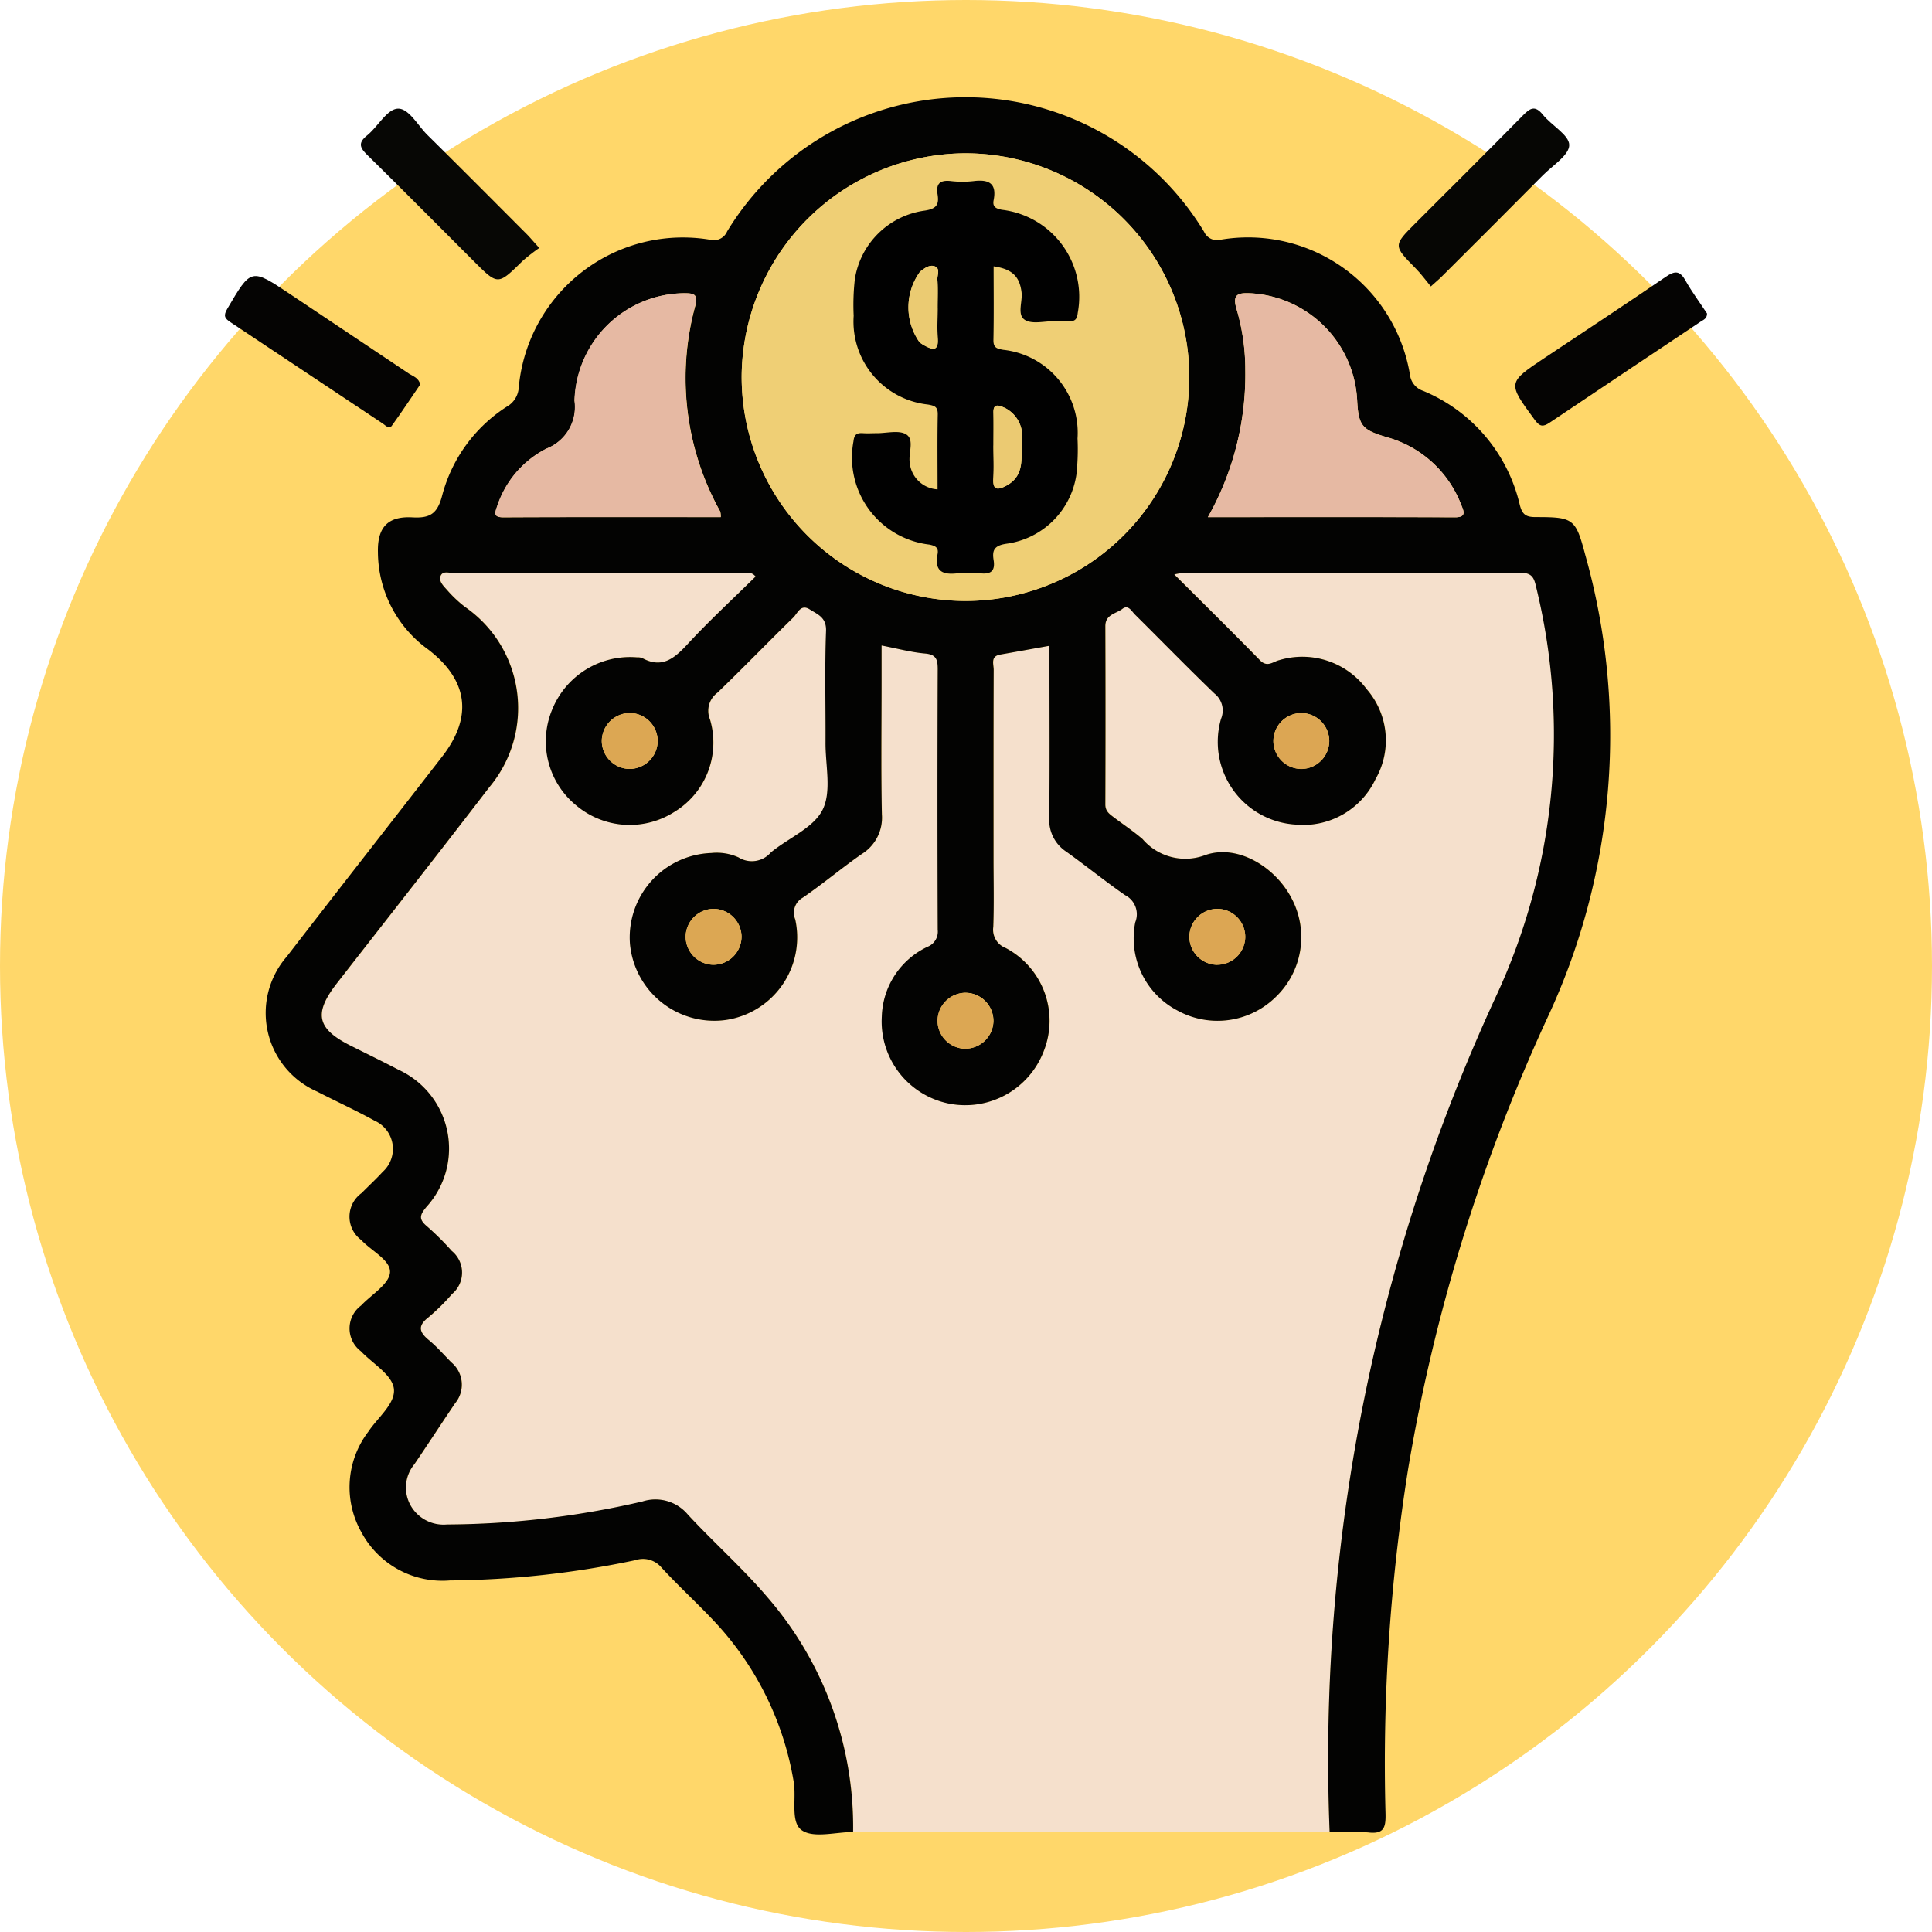 <svg xmlns="http://www.w3.org/2000/svg" width="83" height="83" viewBox="0 0 83 83">
  <g id="Grupo_993057" data-name="Grupo 993057" transform="translate(-181 -503)">
    <circle id="Elipse_8159" data-name="Elipse 8159" cx="41.5" cy="41.5" r="41.5" transform="translate(181 503)" fill="#ffd76a"/>
    <g id="Grupo_993096" data-name="Grupo 993096" transform="translate(647.399 315.317)">
      <path id="Trazado_652680" data-name="Trazado 652680" d="M-399.621,313.746h-20.468a15.079,15.079,0,0,0-3.663-10.066c-1.066-1.257-2.313-2.358-3.435-3.57a1.815,1.815,0,0,0-1.95-.566,37.753,37.753,0,0,1-8.4.99,1.626,1.626,0,0,1-1.568-.829,1.57,1.57,0,0,1,.168-1.761c.591-.868,1.162-1.75,1.751-2.62a1.247,1.247,0,0,0-.164-1.756c-.318-.319-.614-.666-.96-.951-.415-.341-.5-.61-.025-.982a8.729,8.729,0,0,0,1.013-1,1.2,1.2,0,0,0-.011-1.855,11.727,11.727,0,0,0-1.065-1.058c-.36-.3-.312-.486-.021-.831a3.724,3.724,0,0,0-1.19-5.888c-.686-.359-1.382-.7-2.074-1.043-1.452-.728-1.59-1.385-.577-2.685,2.185-2.8,4.381-5.6,6.543-8.417a5.283,5.283,0,0,0-1.037-7.745,5.3,5.3,0,0,1-.762-.715c-.155-.178-.4-.4-.284-.642.107-.219.406-.092.616-.092q6.16-.01,12.32,0c.18,0,.394-.1.587.14-.98.966-1.993,1.9-2.924,2.906-.567.613-1.094,1.061-1.951.594a.587.587,0,0,0-.222-.029,3.608,3.608,0,0,0-3.64,2.241,3.552,3.552,0,0,0,1.052,4.137,3.567,3.567,0,0,0,4.2.259,3.482,3.482,0,0,0,1.526-3.97.966.966,0,0,1,.323-1.151c1.1-1.06,2.161-2.16,3.254-3.226.185-.18.316-.6.709-.35.337.215.724.337.7.924-.059,1.6-.015,3.2-.022,4.807,0,.973.267,2.094-.126,2.878s-1.475,1.213-2.224,1.835a1.078,1.078,0,0,1-1.387.211,2.271,2.271,0,0,0-1.173-.189,3.633,3.633,0,0,0-3.492,3.9,3.639,3.639,0,0,0,4.087,3.277,3.586,3.586,0,0,0,3.013-4.326.741.741,0,0,1,.325-.933c.866-.594,1.67-1.277,2.533-1.874a1.835,1.835,0,0,0,.865-1.7c-.039-1.9-.013-3.806-.013-5.709v-1.55c.69.133,1.273.292,1.866.344.48.042.548.254.546.674q-.022,5.6,0,11.193a.7.7,0,0,1-.445.736,3.422,3.422,0,0,0-1.957,2.99,3.6,3.6,0,0,0,2.909,3.748,3.609,3.609,0,0,0,4.045-2.253,3.533,3.533,0,0,0-1.63-4.435.841.841,0,0,1-.535-.91c.035-.975.011-1.953.011-2.929,0-2.7,0-5.409.006-8.113,0-.241-.149-.581.283-.656.687-.119,1.372-.244,2.114-.377v.761c0,2.2.013,4.408-.008,6.611a1.628,1.628,0,0,0,.721,1.468c.855.61,1.671,1.277,2.535,1.873a.921.921,0,0,1,.438,1.166,3.5,3.5,0,0,0,1.809,3.789,3.57,3.57,0,0,0,4.229-.584,3.556,3.556,0,0,0,.688-4.212c-.7-1.381-2.343-2.368-3.725-1.877a2.418,2.418,0,0,1-2.688-.69c-.4-.342-.838-.633-1.256-.951-.177-.134-.344-.254-.343-.533q.016-3.831,0-7.663c0-.511.462-.536.734-.746.254-.2.395.1.541.248,1.138,1.129,2.256,2.277,3.41,3.388a.928.928,0,0,1,.286,1.09,3.559,3.559,0,0,0,3.194,4.543,3.434,3.434,0,0,0,3.443-1.954,3.35,3.35,0,0,0-.384-3.867,3.44,3.44,0,0,0-3.757-1.241c-.261.064-.51.325-.819.009-1.2-1.224-2.417-2.425-3.686-3.693a2.54,2.54,0,0,1,.316-.055c4.858,0,9.715.006,14.573-.014.482,0,.567.222.654.6a26.668,26.668,0,0,1-1.745,17.646A78.039,78.039,0,0,0-399.621,313.746Z" transform="translate(-9.654 -47.354)" fill="#f5e0cc"/>
      <path id="Trazado_652681" data-name="Trazado 652681" d="M-405.2,266.393a78.039,78.039,0,0,1,7.124-35.855,26.668,26.668,0,0,0,1.745-17.646c-.086-.379-.171-.6-.654-.6-4.858.02-9.715.013-14.573.014a2.54,2.54,0,0,0-.316.055c1.27,1.268,2.49,2.469,3.686,3.693.309.315.558.055.819-.009a3.44,3.44,0,0,1,3.757,1.241,3.35,3.35,0,0,1,.384,3.867,3.434,3.434,0,0,1-3.443,1.954,3.559,3.559,0,0,1-3.194-4.543.928.928,0,0,0-.286-1.09c-1.154-1.111-2.272-2.26-3.41-3.388-.147-.145-.288-.444-.541-.247-.272.21-.736.235-.734.745q.014,3.831,0,7.663c0,.279.166.4.343.533.418.318.859.609,1.256.951a2.418,2.418,0,0,0,2.688.69c1.382-.491,3.021.5,3.725,1.877a3.556,3.556,0,0,1-.688,4.212,3.57,3.57,0,0,1-4.229.584,3.5,3.5,0,0,1-1.809-3.789.921.921,0,0,0-.438-1.166c-.865-.6-1.68-1.263-2.535-1.873a1.628,1.628,0,0,1-.721-1.468c.022-2.2.008-4.407.008-6.611v-.761c-.742.133-1.428.258-2.114.377-.432.075-.282.414-.283.656-.009,2.7-.006,5.409-.006,8.113,0,.976.024,1.954-.011,2.929a.841.841,0,0,0,.535.91,3.533,3.533,0,0,1,1.63,4.435,3.609,3.609,0,0,1-4.045,2.253,3.6,3.6,0,0,1-2.909-3.748,3.422,3.422,0,0,1,1.957-2.99.7.7,0,0,0,.445-.736q-.022-5.6,0-11.193c0-.42-.066-.632-.546-.674-.592-.051-1.175-.211-1.866-.344v1.55c0,1.9-.026,3.807.013,5.709a1.835,1.835,0,0,1-.865,1.7c-.863.6-1.667,1.281-2.533,1.874a.741.741,0,0,0-.325.933,3.586,3.586,0,0,1-3.013,4.326,3.639,3.639,0,0,1-4.087-3.277,3.633,3.633,0,0,1,3.492-3.9,2.271,2.271,0,0,1,1.173.189,1.078,1.078,0,0,0,1.387-.211c.749-.622,1.831-1.05,2.224-1.835s.121-1.9.126-2.878c.007-1.6-.037-3.207.022-4.807.021-.587-.365-.709-.7-.924-.392-.251-.524.17-.709.35-1.093,1.066-2.154,2.166-3.254,3.226a.966.966,0,0,0-.323,1.151,3.482,3.482,0,0,1-1.526,3.97,3.567,3.567,0,0,1-4.2-.259,3.552,3.552,0,0,1-1.052-4.137,3.608,3.608,0,0,1,3.64-2.241.588.588,0,0,1,.222.029c.857.467,1.384.019,1.951-.594.931-1.007,1.944-1.94,2.924-2.906-.193-.241-.408-.14-.587-.14q-6.16-.01-12.32,0c-.21,0-.509-.126-.616.092-.119.244.129.465.284.642a5.305,5.305,0,0,0,.762.715A5.283,5.283,0,0,1-441.3,221.5c-2.162,2.82-4.358,5.614-6.543,8.417-1.013,1.3-.874,1.956.577,2.685.692.347,1.388.685,2.074,1.043a3.724,3.724,0,0,1,1.19,5.888c-.291.346-.339.531.021.831a11.724,11.724,0,0,1,1.065,1.058,1.2,1.2,0,0,1,.011,1.855,8.729,8.729,0,0,1-1.013,1c-.477.372-.39.641.025.982.347.285.642.631.96.951a1.247,1.247,0,0,1,.164,1.756c-.589.87-1.16,1.751-1.751,2.62a1.57,1.57,0,0,0-.168,1.761,1.625,1.625,0,0,0,1.568.829,37.751,37.751,0,0,0,8.4-.99,1.815,1.815,0,0,1,1.95.566c1.122,1.212,2.369,2.314,3.435,3.57a15.079,15.079,0,0,1,3.663,10.066c-.751,0-1.688.276-2.2-.073s-.224-1.377-.355-2.1a13.225,13.225,0,0,0-3.261-6.719c-.777-.849-1.637-1.621-2.415-2.469a1.037,1.037,0,0,0-1.126-.318,39.922,39.922,0,0,1-7.968.871,3.943,3.943,0,0,1-3.8-2.074,3.927,3.927,0,0,1,.3-4.318c.409-.618,1.2-1.23,1.092-1.876-.1-.589-.918-1.056-1.415-1.581a1.226,1.226,0,0,1,.01-1.961c.443-.469,1.2-.914,1.242-1.416.042-.529-.8-.93-1.236-1.4a1.248,1.248,0,0,1,.02-2.018c.3-.307.613-.592.9-.907a1.326,1.326,0,0,0-.345-2.2c-.807-.447-1.65-.829-2.471-1.252a3.687,3.687,0,0,1-1.3-5.8c2.216-2.872,4.455-5.726,6.677-8.594,1.323-1.708,1.114-3.281-.607-4.6a5.185,5.185,0,0,1-2.156-4.174c-.026-1.064.416-1.557,1.478-1.5.761.043,1.081-.152,1.285-.952a6.5,6.5,0,0,1,2.768-3.8,1.013,1.013,0,0,0,.518-.814,7.08,7.08,0,0,1,8.239-6.358.619.619,0,0,0,.714-.36,11.978,11.978,0,0,1,20.49.015.614.614,0,0,0,.722.339,7.05,7.05,0,0,1,8.122,5.8.836.836,0,0,0,.562.694,7.022,7.022,0,0,1,4.157,4.9c.111.435.282.525.693.524,1.605,0,1.706.064,2.114,1.605a28.623,28.623,0,0,1-1.588,19.836,76.367,76.367,0,0,0-6.019,19.474,80.389,80.389,0,0,0-.967,14.812c.012.6-.094.861-.752.781A14.488,14.488,0,0,0-405.2,266.393Zm-15.67-72.123a9.646,9.646,0,0,0-9.59,9.53,9.624,9.624,0,0,0,9.568,9.7,9.622,9.622,0,0,0,9.662-9.6A9.623,9.623,0,0,0-420.868,194.27ZM-410.43,209.9c3.628,0,7.123-.006,10.618.006.51,0,.368-.278.268-.524a4.789,4.789,0,0,0-3.207-2.919c-1.069-.32-1.213-.49-1.269-1.617a4.852,4.852,0,0,0-4.545-4.562c-.543-.024-.848,0-.623.714a9.21,9.21,0,0,1,.365,2.59A12.444,12.444,0,0,1-410.43,209.9Zm-20.928,0a.93.93,0,0,0-.02-.241,11.777,11.777,0,0,1-1.067-8.856c.141-.525-.141-.517-.5-.521a4.755,4.755,0,0,0-4.691,4.617,1.916,1.916,0,0,1-1.2,2.056,4.268,4.268,0,0,0-2.134,2.51c-.1.276-.135.445.277.443C-437.6,209.891-434.5,209.9-431.358,209.9Zm-3.922,8.416a1.211,1.211,0,0,0-1.189,1.194,1.209,1.209,0,0,0,1.174,1.208,1.212,1.212,0,0,0,1.227-1.231A1.211,1.211,0,0,0-435.28,218.313Zm28.874,2.4a1.209,1.209,0,0,0,1.19-1.192,1.207,1.207,0,0,0-1.172-1.209,1.207,1.207,0,0,0-1.228,1.229A1.207,1.207,0,0,0-406.406,220.716Zm-25.259,6.012a1.211,1.211,0,0,0-1.2,1.186,1.209,1.209,0,0,0,1.166,1.216,1.212,1.212,0,0,0,1.235-1.223A1.211,1.211,0,0,0-431.666,226.728Zm21.638,2.4a1.209,1.209,0,0,0,1.2-1.177,1.207,1.207,0,0,0-1.157-1.224,1.208,1.208,0,0,0-1.243,1.214A1.207,1.207,0,0,0-410.028,229.132Zm-10.82,3.606a1.212,1.212,0,0,0,1.206-1.178,1.21,1.21,0,0,0-1.233-1.224,1.212,1.212,0,0,0-1.167,1.215A1.208,1.208,0,0,0-420.848,232.738Z" transform="translate(-4.077 0)" fill="#030302"/>
      <path id="Trazado_652682" data-name="Trazado 652682" d="M-448.346,222c-.4.587-.8,1.193-1.223,1.776-.117.16-.264-.016-.378-.092q-3.275-2.18-6.551-4.359c-.26-.172-.308-.286-.134-.582,1.024-1.744,1.014-1.75,2.7-.622q2.554,1.707,5.106,3.416C-448.65,221.65-448.41,221.713-448.346,222Z" transform="translate(0 -17.799)" fill="#050403"/>
      <path id="Trazado_652683" data-name="Trazado 652683" d="M-264.389,218.6c0,.223-.162.272-.278.35-2.16,1.446-4.325,2.883-6.481,4.335-.287.193-.426.179-.644-.118-1.175-1.6-1.185-1.589.454-2.681,1.727-1.15,3.461-2.29,5.173-3.462.39-.267.606-.276.849.158C-265.035,217.678-264.69,218.141-264.389,218.6Z" transform="translate(-128.674 -17.447)" fill="#050403"/>
      <path id="Trazado_652684" data-name="Trazado 652684" d="M-429.677,199.449a7.871,7.871,0,0,0-.725.566c-1.053,1.036-1.049,1.04-2.073.016-1.519-1.518-3.031-3.043-4.562-4.549-.311-.306-.47-.518-.04-.865.463-.374.846-1.114,1.307-1.152.482-.039.872.724,1.3,1.141,1.439,1.421,2.865,2.856,4.294,4.288C-430.043,199.033-429.917,199.184-429.677,199.449Z" transform="translate(-13.555 -1.113)" fill="#070705"/>
      <path id="Trazado_652685" data-name="Trazado 652685" d="M-287.881,201.095c-.221-.266-.412-.532-.639-.763-.98-.994-.984-.99-.014-1.96,1.536-1.537,3.078-3.066,4.6-4.615.308-.314.522-.468.867-.039.372.462,1.128.869,1.132,1.3s-.711.88-1.13,1.3q-2.137,2.154-4.288,4.294C-287.49,200.756-287.643,200.881-287.881,201.095Z" transform="translate(-117.049 -1.107)" fill="#060604"/>
      <path id="Trazado_652686" data-name="Trazado 652686" d="M-373.416,199.838a9.623,9.623,0,0,1,9.64,9.629,9.622,9.622,0,0,1-9.662,9.6,9.624,9.624,0,0,1-9.568-9.7A9.646,9.646,0,0,1-373.416,199.838Zm-1.176,14.436a1.273,1.273,0,0,1-1.2-1.174c-.052-.408.209-.969-.149-1.188-.311-.191-.827-.048-1.253-.051-.2,0-.4.011-.6,0-.267-.018-.381.049-.413.36a3.765,3.765,0,0,0,3.262,4.426c.294.058.4.153.351.417-.142.73.219.894.857.816a4.223,4.223,0,0,1,.975,0c.456.051.655-.093.577-.57-.069-.424.034-.62.554-.7a3.517,3.517,0,0,0,3-2.949,9.735,9.735,0,0,0,.051-1.573,3.586,3.586,0,0,0-3.187-3.808c-.3-.051-.432-.1-.425-.433.021-1.049.008-2.1.008-3.154.8.119,1.117.436,1.2,1.117.051.408-.209.969.149,1.188.311.191.827.048,1.252.051.2,0,.4-.011.6,0,.267.018.38-.05.413-.36a3.764,3.764,0,0,0-3.261-4.426c-.294-.057-.4-.151-.352-.416.142-.73-.218-.894-.857-.817a4.221,4.221,0,0,1-.975,0c-.455-.051-.655.093-.578.569.069.423-.032.62-.554.7a3.52,3.52,0,0,0-3,2.948,9.806,9.806,0,0,0-.05,1.573,3.585,3.585,0,0,0,3.186,3.81c.294.051.433.1.426.432C-374.6,212.11-374.592,213.16-374.592,214.274Z" transform="translate(-51.529 -5.568)" fill="#efcf75"/>
      <path id="Trazado_652687" data-name="Trazado 652687" d="M-316.488,229.41a12.444,12.444,0,0,0,1.608-6.31,9.211,9.211,0,0,0-.365-2.59c-.225-.71.08-.738.623-.714a4.852,4.852,0,0,1,4.545,4.562c.056,1.127.2,1.3,1.269,1.617a4.789,4.789,0,0,1,3.207,2.919c.1.245.242.525-.268.524C-309.365,229.4-312.86,229.41-316.488,229.41Z" transform="translate(-98.019 -19.512)" fill="#e6b9a3"/>
      <path id="Trazado_652688" data-name="Trazado 652688" d="M-408.475,229.413c-3.14,0-6.241-.006-9.343.008-.412,0-.379-.167-.277-.443a4.269,4.269,0,0,1,2.134-2.51,1.916,1.916,0,0,0,1.2-2.056,4.755,4.755,0,0,1,4.691-4.617c.361,0,.643,0,.5.521a11.777,11.777,0,0,0,1.067,8.856A.93.93,0,0,1-408.475,229.413Z" transform="translate(-26.96 -19.516)" fill="#e6b9a3"/>
      <path id="Trazado_652689" data-name="Trazado 652689" d="M-401.779,279.689a1.211,1.211,0,0,1,1.212,1.171,1.212,1.212,0,0,1-1.227,1.231,1.209,1.209,0,0,1-1.174-1.208A1.211,1.211,0,0,1-401.779,279.689Z" transform="translate(-37.578 -61.376)" fill="#dca753"/>
      <path id="Trazado_652690" data-name="Trazado 652690" d="M-305.935,282.1a1.207,1.207,0,0,1-1.21-1.172,1.207,1.207,0,0,1,1.228-1.229,1.207,1.207,0,0,1,1.172,1.209A1.209,1.209,0,0,1-305.935,282.1Z" transform="translate(-104.548 -61.38)" fill="#dca653"/>
      <path id="Trazado_652691" data-name="Trazado 652691" d="M-389.794,307.638a1.211,1.211,0,0,1,1.2,1.179,1.212,1.212,0,0,1-1.235,1.223,1.209,1.209,0,0,1-1.166-1.216A1.211,1.211,0,0,1-389.794,307.638Z" transform="translate(-45.949 -80.91)" fill="#dca753"/>
      <path id="Trazado_652692" data-name="Trazado 652692" d="M-317.927,310.045a1.207,1.207,0,0,1-1.195-1.187,1.208,1.208,0,0,1,1.243-1.214,1.207,1.207,0,0,1,1.157,1.224A1.209,1.209,0,0,1-317.927,310.045Z" transform="translate(-96.178 -80.913)" fill="#dca653"/>
      <path id="Trazado_652693" data-name="Trazado 652693" d="M-353.863,322.018a1.208,1.208,0,0,1-1.2-1.187,1.212,1.212,0,0,1,1.167-1.215,1.21,1.21,0,0,1,1.233,1.224A1.212,1.212,0,0,1-353.863,322.018Z" transform="translate(-71.062 -89.281)" fill="#dca753"/>
      <path id="Trazado_652694" data-name="Trazado 652694" d="M-363.528,217.007c0-1.113-.013-2.163.008-3.212.007-.337-.132-.381-.426-.432a3.585,3.585,0,0,1-3.186-3.81,9.806,9.806,0,0,1,.05-1.573,3.52,3.52,0,0,1,3-2.948c.522-.076.623-.272.554-.7-.077-.477.123-.621.578-.569a4.223,4.223,0,0,0,.975,0c.639-.078,1,.087.857.817-.051.265.058.359.352.416a3.764,3.764,0,0,1,3.261,4.426c-.033.311-.146.378-.413.36-.2-.014-.4,0-.6,0-.425,0-.941.139-1.252-.051-.358-.219-.1-.78-.149-1.188-.084-.68-.4-1-1.2-1.117,0,1.055.013,2.1-.008,3.154-.007.336.129.381.425.433a3.586,3.586,0,0,1,3.187,3.808,9.735,9.735,0,0,1-.051,1.573,3.517,3.517,0,0,1-3,2.949c-.52.076-.623.273-.554.7.078.476-.122.621-.577.57a4.223,4.223,0,0,0-.975,0c-.638.077-1-.086-.857-.816.051-.264-.056-.359-.351-.417a3.765,3.765,0,0,1-3.262-4.426c.033-.311.147-.378.413-.36.2.014.4,0,.6,0,.425,0,.942-.14,1.253.051.357.219.1.78.149,1.188A1.273,1.273,0,0,0-363.528,217.007Zm0-7.812c0-.4.018-.8-.007-1.2-.013-.2.146-.492-.14-.578-.213-.063-.429.1-.606.24a2.6,2.6,0,0,0-.019,3.034,1.484,1.484,0,0,0,.252.16c.337.181.558.191.528-.305C-363.548,210.1-363.526,209.645-363.526,209.2Zm2.4,5.93c0,.475.022.952-.006,1.425s.169.5.523.316c.83-.421.669-1.192.692-1.905a1.347,1.347,0,0,0-.705-1.445c-.045-.022-.092-.04-.138-.06-.243-.1-.374-.051-.368.243C-361.118,214.175-361.125,214.65-361.125,215.125Z" transform="translate(-62.593 -8.301)" fill="#010101"/>
      <path id="Trazado_652695" data-name="Trazado 652695" d="M-357.959,217.677c0,.45-.022.9.006,1.35.03.5-.19.486-.528.305a1.485,1.485,0,0,1-.252-.16,2.6,2.6,0,0,1,.019-3.034c.177-.142.394-.3.606-.24.287.085.128.38.14.578C-357.941,216.875-357.959,217.277-357.959,217.677Z" transform="translate(-68.16 -16.783)" fill="#ebcb72"/>
      <path id="Trazado_652696" data-name="Trazado 652696" d="M-347.1,237.548c0-.475.008-.95,0-1.425-.006-.294.125-.344.368-.243.046.019.092.038.138.06a1.347,1.347,0,0,1,.705,1.445c-.023.713.139,1.484-.692,1.905-.355.18-.551.166-.523-.316S-347.1,238.023-347.1,237.548Z" transform="translate(-76.616 -30.724)" fill="#ebca72"/>
    </g>
  </g>
</svg>

